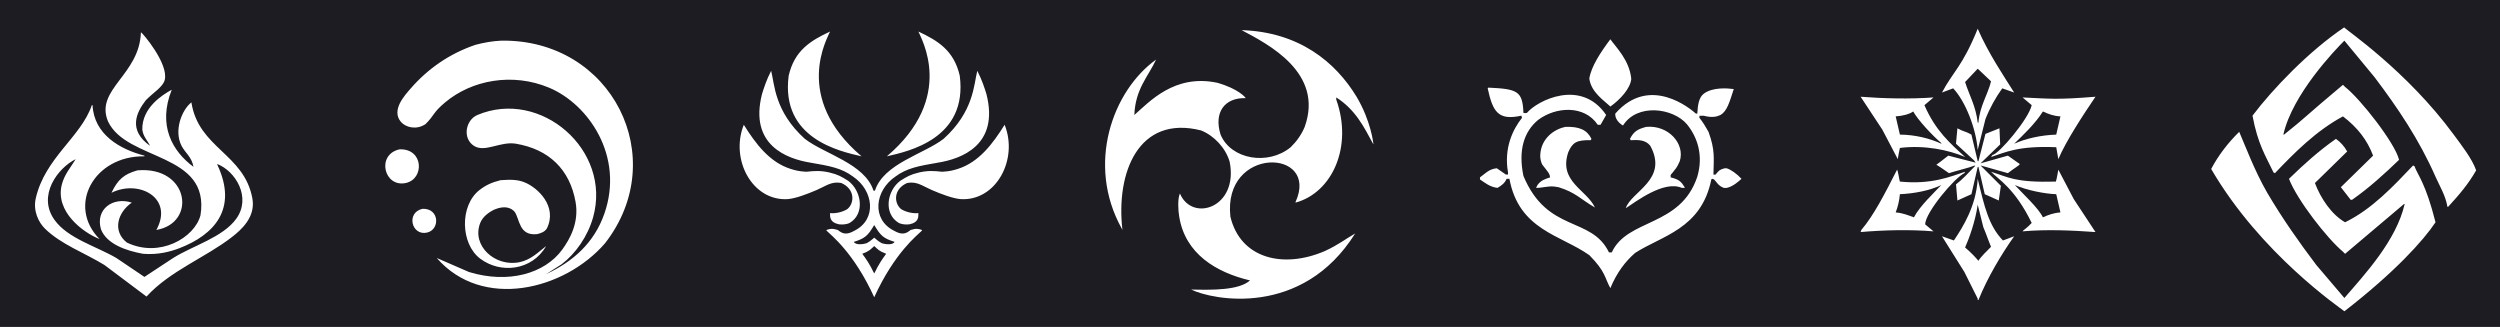 <?xml version="1.0" encoding="utf-8"?>
<!-- Generator: Adobe Illustrator 24.0.1, SVG Export Plug-In . SVG Version: 6.00 Build 0)  -->
<svg version="1.1" id="Camada_1" xmlns="http://www.w3.org/2000/svg" xmlns:xlink="http://www.w3.org/1999/xlink" x="0px" y="0px"
	 viewBox="0 0 1633.25 213.58" style="enable-background:new 0 0 1633.25 213.58;" xml:space="preserve">
<style type="text/css">
	.st0{fill:#1c1c22;}
</style>
<g>
	<path class="st0" d="M1292.5,80.15c0.89-10.99,6.07-18.14,8.24-27.02c-2.9-2.75-5.8-5.5-8.7-8.25c-2.75,2.91-5.5,5.81-8.25,8.71
		c2.69,8.51,7.05,15.78,8.25,26.56H1292.5z"/>
	<path class="st0" d="M-15.71-16.75v240h1664.52v-240H-15.71z M1292.04,18.78c7.03,16.23,17.48,31.59,23.82,41.68
		c-2.6-0.92-5.2-1.84-7.79-2.75c-4.31,6.03-8.1,12.75-10.99,20.15c-1.68,6.72-3.36,13.44-5.04,20.15
		c-1.04-13.99-8.03-31.85-16.03-40.3c-2.44,0.91-4.89,1.83-7.33,2.75C1275.94,46.75,1282.02,43.5,1292.04,18.78z M1290.21,108.09
		c-4.15,1.66-12.85,3.64-16.94,5.04c-2.6-1.68-4.71-3.43-8.24-5.5c2-1.6,3.54-2.5,7.79-5.95c5.95,1.53,11.91,3.05,17.86,4.58
		c-0.31-0.46-0.61-0.92-0.92-1.37c-3.97-3.66-7.94-7.33-11.91-10.99c0.31-3.36,0.61-6.72,0.92-10.08c3.76,2.16,5.47,1.94,9.16,4.12
		c1.37,5.5,2.75,11.91,4.12,17.4c0.15,0.09,0.27-0.06,0.46,0c1.53-5.65,3.05-12.21,4.58-17.86c3.05-1.22,6.11-2.44,9.16-3.66
		c0.15,3.51,0.3,7.02,0.46,10.53c-4.27,4.12-8.55,8.24-12.82,12.37c5.95-1.68,11.91-3.36,17.86-5.04c2.59,1.83,5.19,3.66,7.79,5.5
		c-0.61,1.22-3.07,2.23-7.79,5.95c-5.95-1.68-11.91-3.36-17.86-5.04c4.43,4.43,8.85,8.85,13.28,13.28c-0.46,3.2-0.92,6.41-1.37,9.62
		c-3.05-1.38-6.11-2.75-9.16-4.12c-1.38-5.95-2.75-11.91-4.12-17.86c-0.15,0-0.31,0-0.46,0c-1.37,5.95-2.75,11.91-4.12,17.86
		c-3.05,1.38-6.11,2.75-9.16,4.12c-0.31-3.51-0.61-7.02-0.92-10.54c3.58-2.64,8.18-7.51,12.37-11.91
		C1290.29,108.39,1290.13,108.24,1290.21,108.09z M1263.18,63.66c-2.52,2.15-2.83,2.39-5.95,5.04c7.2,16.68,16.94,25.1,26.6,33.87
		c-10.78-4.61-26.65-7.93-42.63-5.93c-1.23,5.59-1.26,7.09-1.37,7.33c-3.21-6.11-6.87-13.13-10.08-19.24
		c-4.73-7.17-9.47-14.35-14.2-21.53C1230.5,64.35,1247.24,64.79,1263.18,63.66z M1052.04,25.65c3.53,5.07,12.48,13.55,13.67,25.87
		c-0.55,6.14-6.97,13.31-13.67,18.1c-3.75-3.73-12.59-9.2-13.74-18.32C1039.53,43.46,1045.64,34.16,1052.04,25.65z M599.99,20.61
		c12.73,5.95,23.22,12.34,27.02,28.85c5.37,41.22-33.62,49.44-47.63,52.67C624.83,63.56,601.47,24.61,599.99,20.61z M515.24,49.46
		c3.8-16.51,14.29-22.9,27.02-28.85c-1.48,4-24.84,42.95,20.61,81.52C548.86,98.9,509.87,90.68,515.24,49.46z M151.6,154.81
		c-17.23,13.42-40.42,22.02-55.88,38.93c-9.16-6.87-18.32-13.74-27.48-20.61c-12.88-7.93-28.44-13.47-38.93-23.82
		c-4.02-3.97-7.83-11.42-5.95-19.7C29.38,103.02,52.86,89.64,60,68.7h0.46c0.96,19.23,18,28.86,33.89,32.98v0.45
		c-32.98-0.52-50.81,32.29-29.31,54.05c-11.09-4.4-28.9-17.94-24.74-35.27c1.68-6.96,5.96-11.61,9.16-16.94
		c-11.68,5.77-25.37,23.86-13.74,39.84c8.76,12.03,27.16,17.06,40.31,24.74c6.1,4.12,12.21,8.24,18.32,12.36l18.78-12.36
		c12.93-8.11,32.43-13.47,41.22-25.65c10.06-13.95-0.53-31.14-12.37-35.73v0.46c13.64,28.9-2.18,45.82-24.73,54.5
		c-5.71,2.2-13.91,4.51-23.82,3.67c-11.32-2.06-23.74-6.42-27.48-16.03c-3.75-13.07,7.77-21.4,20.15-17.41
		c-9.56,6.66-12.64,18.73-3.2,26.11c21.38,10.25,44.26-3.16,48.09-17.86c6.58-41.35-48.24-35.09-60.46-61.38
		c-8.59-20.89,20.69-30.24,21.53-58.16c1.08,0.41,18.21,20.6,15.57,31.14c-1.22,4.73-7.52,8.22-12.37,13.28
		c-6.04,7.81-11.87,19.37,2.75,29.78c-1.65-3.53-4.39-5.86-5.04-10.54c-0.31-14.16,12.79-22.6,19.24-26.11
		c-9.3,23.28,0.36,40.17,14.2,50.38c-1.22-6.64-5.3-8.92-7.79-13.73c-5.09-9.86-0.01-23.3,6.42-28.4
		c4.66,29.99,34.48,33.51,39.84,62.74C167.13,141.84,157.57,150.15,151.6,154.81z M72.82,125.95c4.26-8.93,8.32-12.17,16.95-14.66
		c33.75-2.88,38.98,34.4,12.37,38.94C113.71,129.19,90.59,117.07,72.82,125.95z M261.06,97.55c15.76-0.54,16.29,19.29,4.13,21.99
		C250.86,122.72,245.62,100.93,261.06,97.55z M278.96,151.95c-10.12,2.25-13.83-13.15-2.91-15.54
		C287.19,136.02,287.56,150.05,278.96,151.95z M395.26,158.93c-26.56,30.71-80.21,43.78-109.92,9.62c7.02,3.05,14.04,6.1,21.07,9.16
		c25.63,7.82,49.45,1.09,60.91-14.66c4.91-6.74,11.11-17.65,8.7-31.14c-3.78-21.26-17.46-34.39-38.93-38.02
		c-10.25-1.73-20.34,6.01-27.48,1.38c-7.71-5.02-5.36-16.93,2.29-20.16c41.28-17.38,87.93,22.88,75.57,66.87
		c-3.49,12.42-11.45,23.76-20.61,30.69c-3.35,2.13-6.71,4.27-10.07,6.41c17.6-8.2,31.34-20.37,38.01-39.39
		c13.21-37.66-10.41-71.72-36.18-82.44c-23.89-9.94-50.38-4.97-67.79,9.62c-8.15,6.81-6.72,8.1-12.82,14.2
		c-6.05,4.08-13.03,2.08-16.03-1.38c-6.67-7.68,2.53-17.52,6.41-21.98c11-12.65,25.06-22.59,42.14-28.4
		c5.52-1.48,11.13-2.48,16.94-2.75C399.78,25.45,438.75,103.18,395.26,158.93z M339.38,171.29c7.58-1.57,12.24-6.58,17.41-10.53
		c-9.22,16.04-29.74,18.25-43.05,8.24c-13-9.76-13.49-34.8-0.46-44.88c4.05-3.14,7.97-4.96,13.74-6.41
		c7.26-0.52,11.38-0.28,15.57,1.37c8.67,3.42,21.83,15.77,14.65,30.23c-1.44,2.1-3.43,2.94-6.41,3.66
		c-11.97,1.2-11.17-9.85-14.65-14.65c-2.33-2.62-6.59-4.24-13.28-1.38c-3.79,1.84-7.61,4.75-9.16,8.71
		C307.87,160.52,323.54,174.58,339.38,171.29z M514.78,130.07c-23.24,1.58-37.94-25.94-28.85-48.55
		c7.73,12.38,16.78,24.49,30.68,28.86c3.09,0.9,4.65,1.48,10.08,1.83c5.64-0.62,9.52-0.81,15.12,0.46
		c5.79,1.41,7.78,2.62,12.36,5.49c8.56,6.42,11.14,21.33,0.92,27.49c-2.75,1.24-5.15,1.03-6.87,0.91c-6.28-1.18-5.96-4.95-5.96-7.33
		c4.7,0.45,9.3-1.26,11.45-2.74c4.57-3.94,4.95-12.98-4.12-16.95c-6.46-1.2-9.93,1.95-16.03,4.58
		C526.96,126.96,519.82,129.61,514.78,130.07z M602.28,150.68c-2.91,2.92-17.81,14.25-31.15,43.51
		c-13.34-29.26-28.24-40.59-31.16-43.51v-0.45c2.27-0.79,3.67-1.13,7.33,0c3.13,2.52,5.67,3.5,10.99,0.45
		c14.72-7.44,12.44-26.15-0.91-35.26c-7.49-5.62-15.31-7-27.94-9.16c-15.09-2.46-40.23-11.29-31.6-44.89
		c1.41-4.48,2.87-9.09,5.95-15.11c2.26,8.71,2.12,26.47,21.98,44.42c12.85,9.97,39.23,16.17,44.89,33.9c0,0,0.48,0.01,0.47,0
		c-0.01,0.01,0.46,0,0.46,0c5.66-17.73,32.04-23.93,44.89-33.9c19.86-17.95,19.72-35.71,21.98-44.42
		c3.08,6.02,4.55,10.63,5.96,15.11c8.62,33.6-16.52,42.43-31.61,44.89c-12.62,2.16-20.44,3.54-27.93,9.16
		c-13.36,9.11-15.64,27.82-0.92,35.26c5.32,3.05,7.86,2.07,10.99-0.45c3.66-1.13,5.06-0.79,7.33,0V150.68z M627.47,130.07
		c-5.04-0.46-12.18-3.11-18.78-5.95c-6.1-2.63-9.57-5.78-16.03-4.58c-9.07,3.97-8.68,13.01-4.12,16.95
		c2.15,1.48,6.76,3.19,11.45,2.74c0,2.38,0.33,6.15-5.95,7.33c-1.72,0.12-4.13,0.33-6.87-0.91c-10.22-6.16-7.65-21.07,0.91-27.49
		c4.58-2.87,6.58-4.08,12.37-5.49c5.6-1.27,9.47-1.08,15.11-0.46c5.43-0.35,6.99-0.93,10.08-1.83c13.9-4.37,22.95-16.48,30.68-28.86
		C665.42,104.13,650.71,131.65,627.47,130.07z M846.4,132.36c0-0.15,0-0.31,0-0.46c15.91-35.01-47.68-36.78-42.59,9.62
		c6.46,27.27,34.36,34.34,61.83,22.44c8.64-4.02,13.13-7.63,19.7-11.45c-34.61,55.19-93.2,43.52-107.17,36.64
		c13.57,0.33,31.28,0.57,38.47-5.95c-22.05-5.19-42.42-17.39-46.26-41.68c-0.73-3.94-1.11-11.83,0.46-15.11
		c8,19.04,38.36,9.28,32.52-20.61c-2.59-9.15-10.31-17.29-18.78-20.61c-40.66-10.22-55.7,27.34-51.3,65.04
		c0.01,0.03-0.47-0.86-0.46-0.92c-23.35-41.92-6.01-90,22.44-110.38c-5.2,11.25-13.53,19.09-14.2,36.18
		c9.67-8.39,26.03-26.89,54.04-21.07c14.4,4.07,18.58,9.81,18.78,10.08c-13.81-0.48-21.04,9.25-16.49,23.82
		c6.78,16.3,31.08,20.37,45.8,8.24c3.65-3.49,7.09-8.23,9.16-13.28c12.71-35.41-23.91-54.04-41.22-63.21
		c37.45,1.18,61.32,20.76,75.11,43.51c9.39,15.82,10.99,30.24,10.99,31.14c-6.25-11.61-11.74-22.69-24.27-30.69
		c0,0.46,0,0.92,0,1.38C884.03,96.07,870.16,125.92,846.4,132.36z M1128.07,122.75c-0.53,0.11-1.31-0.01-1.83,0
		c-3.69-1.26-4.84-3.96-6.41-5.5c-0.35-0.24-0.93-0.29-1.37-0.46c-0.15,0.15-0.31,0.31-0.46,0.46
		c-6.49,32.41-32.65,36.83-49.82,48.02c-6.21,5.43-11.87,12.63-16.13,22.97c-3.7-6.54-2.96-10.71-13.74-21.53
		c-18.6-13.24-45.99-16.33-52.21-49.92c-0.61,0-1.22,0-1.83,0c-1.25,2.96-3.32,4.39-5.95,5.95c-4.96-0.57-8.08-3.27-11.45-5.5
		c0-0.46,0-0.92,0-1.37c3.38-2.39,5.77-5.43,10.99-5.95c1.99,1.37,3.97,2.75,5.95,4.12c0.46,0,0.92,0,1.38,0c0-0.46,0-0.92,0-1.37
		c-2.84-15.95,3.2-28.24,9.16-35.72c-0.15-0.31-0.31-1.07-0.46-1.38c-14.98,3.29-18.61-2.26-21.99-17.86
		c0.15-0.15,0.3-0.31,0.46-0.46c19.13,0.88,22.33,2.25,22.9,16.49c0.96,0.25,1.23,0.18,2.29,0c6.75-8.05,35.41-22.67,51.75,1.38
		c-1.22,2.14-2.44,4.27-3.66,6.41c-0.61,0-1.22,0-1.83,0c-8.8-13.09-27.41-11.83-38.93-3.21c-9.31,7.69-13.11,19.86-9.62,36.64
		c15.73,37.55,44.31,26.04,55.88,49.92c0.61,0,1.22,0,1.83,0c10.24-22.28,44.88-16.4,55.88-49.46c4.06-13.78,0.19-25.76-6.87-34.35
		c-9.1-10.54-32.42-13.75-41.68,0.92c-0.24-0.09-5.35-2.95-5.04-7.78c22.55-25.72,49.43-2.9,52.67,0c0.38,0.26,0.54-0.26,0.92,0
		c0.3-5.14,0.84-10.43,4.22-12.99c5.84-4.43,15.76-3.57,19.6-3.04c-2.89,8.9-4.41,14.45-8.7,16.95c-2.5,1.18-5.59,1.88-10.99,0.46
		c-0.93-0.11-1.66,0.18-2.75,0c0.19,0.34-0.19,1.03,0,1.38c2.27,2.79,4.16,5.99,5.95,9.16c4.47,12.34,3.34,17.29,3.21,27.94
		c0.44-0.14,1.04,0.16,1.37,0c1.51-1.65,1.96-3.18,5.95-4.12c0.31-0.08,1.02,0.07,1.38,0c2.73,0.86,6.63,3.61,9.62,6.87
		C1136.22,118.19,1132.21,121.9,1128.07,122.75z M1007.62,107.63c-0.76-1.17-1.58-4.4-1.37-6.41c0.48-10.81,9.16-16.92,16.49-18.32
		c9.06-0.34,14.08,1.98,16.95,7.78c-0.15,0.31-0.3,0.61-0.46,0.92c-9.33-0.24-11.91,1.53-14.66,7.79
		c-6.55,19.26,12.04,24.52,17.4,36.18c-9.27-5.35-12.51-9.84-23.82-13.28c-1.67-0.32-3.74-0.65-5.95-0.46
		c-5.13,0.51-4.58,0.83-8.7,0.92c0.31-0.61,0.61-1.22,0.92-1.83c2.14-3.04,4.73-3.88,8.24-5.04
		C1012.48,113.39,1011.36,112.44,1007.62,107.63z M1078.15,95.27c-3.07-4.06-8.25-3.94-12.82-3.67c-0.32-0.15-0.15-0.71-0.46-0.92
		c2.58-5.01,5.21-6.33,10.53-7.78c14.73-1.4,25.62,11.25,21.98,22.44c-2.07,4.79-2.9,4.99-4.58,7.33c-0.35,0.48-1.13,1.13-1.38,1.83
		c-0.16,0.47,0.22,0.99,0,1.38c5.56,1.34,6.87,2.77,9.16,6.41c0,0.15,0,0.31,0,0.46c-0.61,0-1.22,0-1.83,0
		c-11.72-5.13-30.01,9.01-36.64,13.28C1065.62,125.07,1090.16,117.43,1078.15,95.27z M1215.55,151.6c0.15-0.46,0.31-0.92,0.46-1.37
		c8.21-9.62,15.43-23.85,23.36-39.39c0.87,1.85,1.31,6.38,1.83,7.78c20.73,2.14,33.37-3.41,42.59-6.41
		c-0.15,0.31-0.3,0.61-0.45,0.92c-6.4,2.91-25.45,25.62-25.65,33.43c1.53,1.22,3.97,3.36,5.49,4.58
		C1247.49,149.85,1230.73,150.3,1215.55,151.6z M1292.5,196.03h-0.46v-0.92c-2.9-5.8-5.8-11.6-8.7-17.4
		c-4.89-7.79-9.77-15.58-14.66-23.36c2.6,0.91,5.19,1.83,7.79,2.75c6.11-9.1,14.49-22.48,15.57-40.31
		c4.37,18.24,7.22,30.73,16.49,40.31c2.44-0.92,4.88-1.84,7.33-2.75C1307.71,165.81,1298.54,181.1,1292.5,196.03z M1321.35,151.14
		c0.44-0.88,3.13-2.31,5.96-5.49c-11.01-22.7-22.07-28.71-26.57-33.44c11.59,3.58,15.38,7.14,42.37,6.43
		c0.75-2.64,1.14-5.35,1.6-7.8c3.36,6.41,6.72,12.82,10.08,19.23c4.73,7.18,9.46,14.36,14.19,21.53
		C1353.82,150.51,1337.03,149.75,1321.35,151.14z M1344.71,103.97c-0.89-5.3-1.36-7.66-1.37-7.79c-24.98-1.07-33.36,3.41-42.6,6.41
		c0.31-0.46,0.61-0.91,0.92-1.37c3.99-0.23,23.7-23.49,25.65-32.52c-1.99-1.68-3.97-3.36-5.96-5.04
		c17.73,0.83,22.26,1.58,47.63-0.46C1361.32,74.46,1349.56,92.35,1344.71,103.97z M1531.58,203.36
		c-2.57-2.14-54.79-37.55-87.02-92.97c4.67-8.93,11.21-17.31,18.32-24.27c3.92,9.06,10.08,25.57,18.32,39.85
		c9.76,16.59,20.69,32.15,32.06,47.17c5.95,7.17,12.37,14.35,18.32,21.53c13.44-15.52,33.88-37.53,39.39-61.37
		c-0.15,0-0.31,0-0.46,0c-12.82,10.84-25.65,21.68-38.47,32.52c-0.46-0.46-0.92-0.92-1.38-1.37c-10.47-8.77-30-33.9-35.27-47.63
		c9.68-9.43,19.49-18.3,30.69-26.11c2.99,2.22,5.2,4.47,7.33,8.24c-7.02,6.87-14.05,13.74-21.07,20.61
		c3.81,10.13,10.87,20.58,19.69,25.65c17.53-8.51,31.61-23.63,44.43-37.1c0.31,0.15,0.61,0.31,0.92,0.46
		c2.09,5.88,7.24,10.82,13.74,36.64C1583.18,157.17,1564.34,178.02,1531.58,203.36z M1599.36,135.11c-0.15,0-0.31,0-0.46,0
		c-1.14-7.25-5.16-13.73-7.79-19.69c-10.73-24.38-24.74-45.04-39.85-65.04c-6.56-7.94-13.13-15.88-19.69-23.82
		c-5.96,5.96-33.99,35.04-39.85,61.37c0.15,0,0.31,0,0.46,0c14.69-11.67,13.77-11.88,38.47-32.52c0.46,0.46,0.92,0.92,1.38,1.38
		c9.98,7.73,32.81,36.91,35.27,47.63c-9.36,9-19.49,18.3-30.69,26.11c-0.31,0-0.61,0-0.92,0c-2.14-2.75-4.28-5.5-6.41-8.24
		c7.02-6.87,14.05-13.74,21.07-20.61c-3.82-10.15-10.1-18.31-19.7-25.65c-17.52,9.44-31.61,23.63-44.43,37.1
		c-0.31-0.15-0.61-0.31-0.92-0.46c-5.27-11.04-10.24-18.41-13.74-37.1c13.01-17.24,36.8-42.16,59.9-57.68
		c0.79,1.38,40.86,28.25,71.55,70.05c4.75,6.47,12.09,15.78,14.66,23.36C1612.73,119.96,1606.89,126.94,1599.36,135.11z"/>
	<path class="st0" d="M563.33,165.8c6.19,8.41,6.59,11.02,7.8,12.82c1.21-1.8,1.6-4.4,7.79-12.82c-4.85-1.85-5.31-2.85-7.79-5.04
		C568.65,162.95,568.18,163.95,563.33,165.8z"/>
	<path class="st0" d="M1315.86,93.89c7.56-3.33,17.09-5.57,27.48-5.95c0.91-3.97,1.83-7.94,2.74-11.91
		c-4.51-0.2-8.17-1.65-11.45-3.21C1329.69,80.7,1321.6,88.39,1315.86,93.89z"/>
	<path class="st0" d="M571.13,147.02c-4.16,6.92-5.8,8.62-13.29,10.99c1.04,2.17,5.87,1.66,8.24,0.92c2.55-1.31,3.93-2.82,5.05-3.67
		c1.12,0.85,2.5,2.36,5.04,3.67c2.37,0.74,7.2,1.25,8.25-0.92C576.92,155.64,575.3,153.94,571.13,147.02z"/>
	<path class="st0" d="M1292.04,133.74c-1.55,10.98-5.7,22.24-8.25,27.94c3.06,2.59,6.03,5.54,8.71,8.7
		c1.84-3.03,5.65-6.41,8.24-9.16c-1.83-4.28-3.2-8.55-5.04-12.83C1294.63,143.81,1293.11,138.32,1292.04,133.74z"/>
	<path class="st0" d="M1241.2,126.87c-0.38,4.25-1.31,8.22-2.75,11.9c4.84,0.39,8.42,1.99,11.91,3.21
		c3.86-7.45,13.52-16.41,17.86-21.07C1260.57,124.55,1250.52,126.45,1241.2,126.87z"/>
	<path class="st0" d="M1316.31,120.91c5.8,6.29,15.34,14.96,18.32,21.07c3.42-1.53,6.85-2.87,11.45-3.21
		c-0.91-3.96-1.83-7.93-2.74-11.9C1335.78,126.62,1324.18,124.32,1316.31,120.91z"/>
	<path class="st0" d="M1268.22,93.89c-0.11-0.1,0.2-0.35,0-0.46c-5.67-4.72-15.41-15.21-18.32-20.61c-2.65,1.9-7.31,2.95-11.45,3.21
		c0.92,3.97,1.83,7.94,2.75,11.91C1251.34,88.02,1260.98,90.5,1268.22,93.89z"/>
</g>
</svg>

